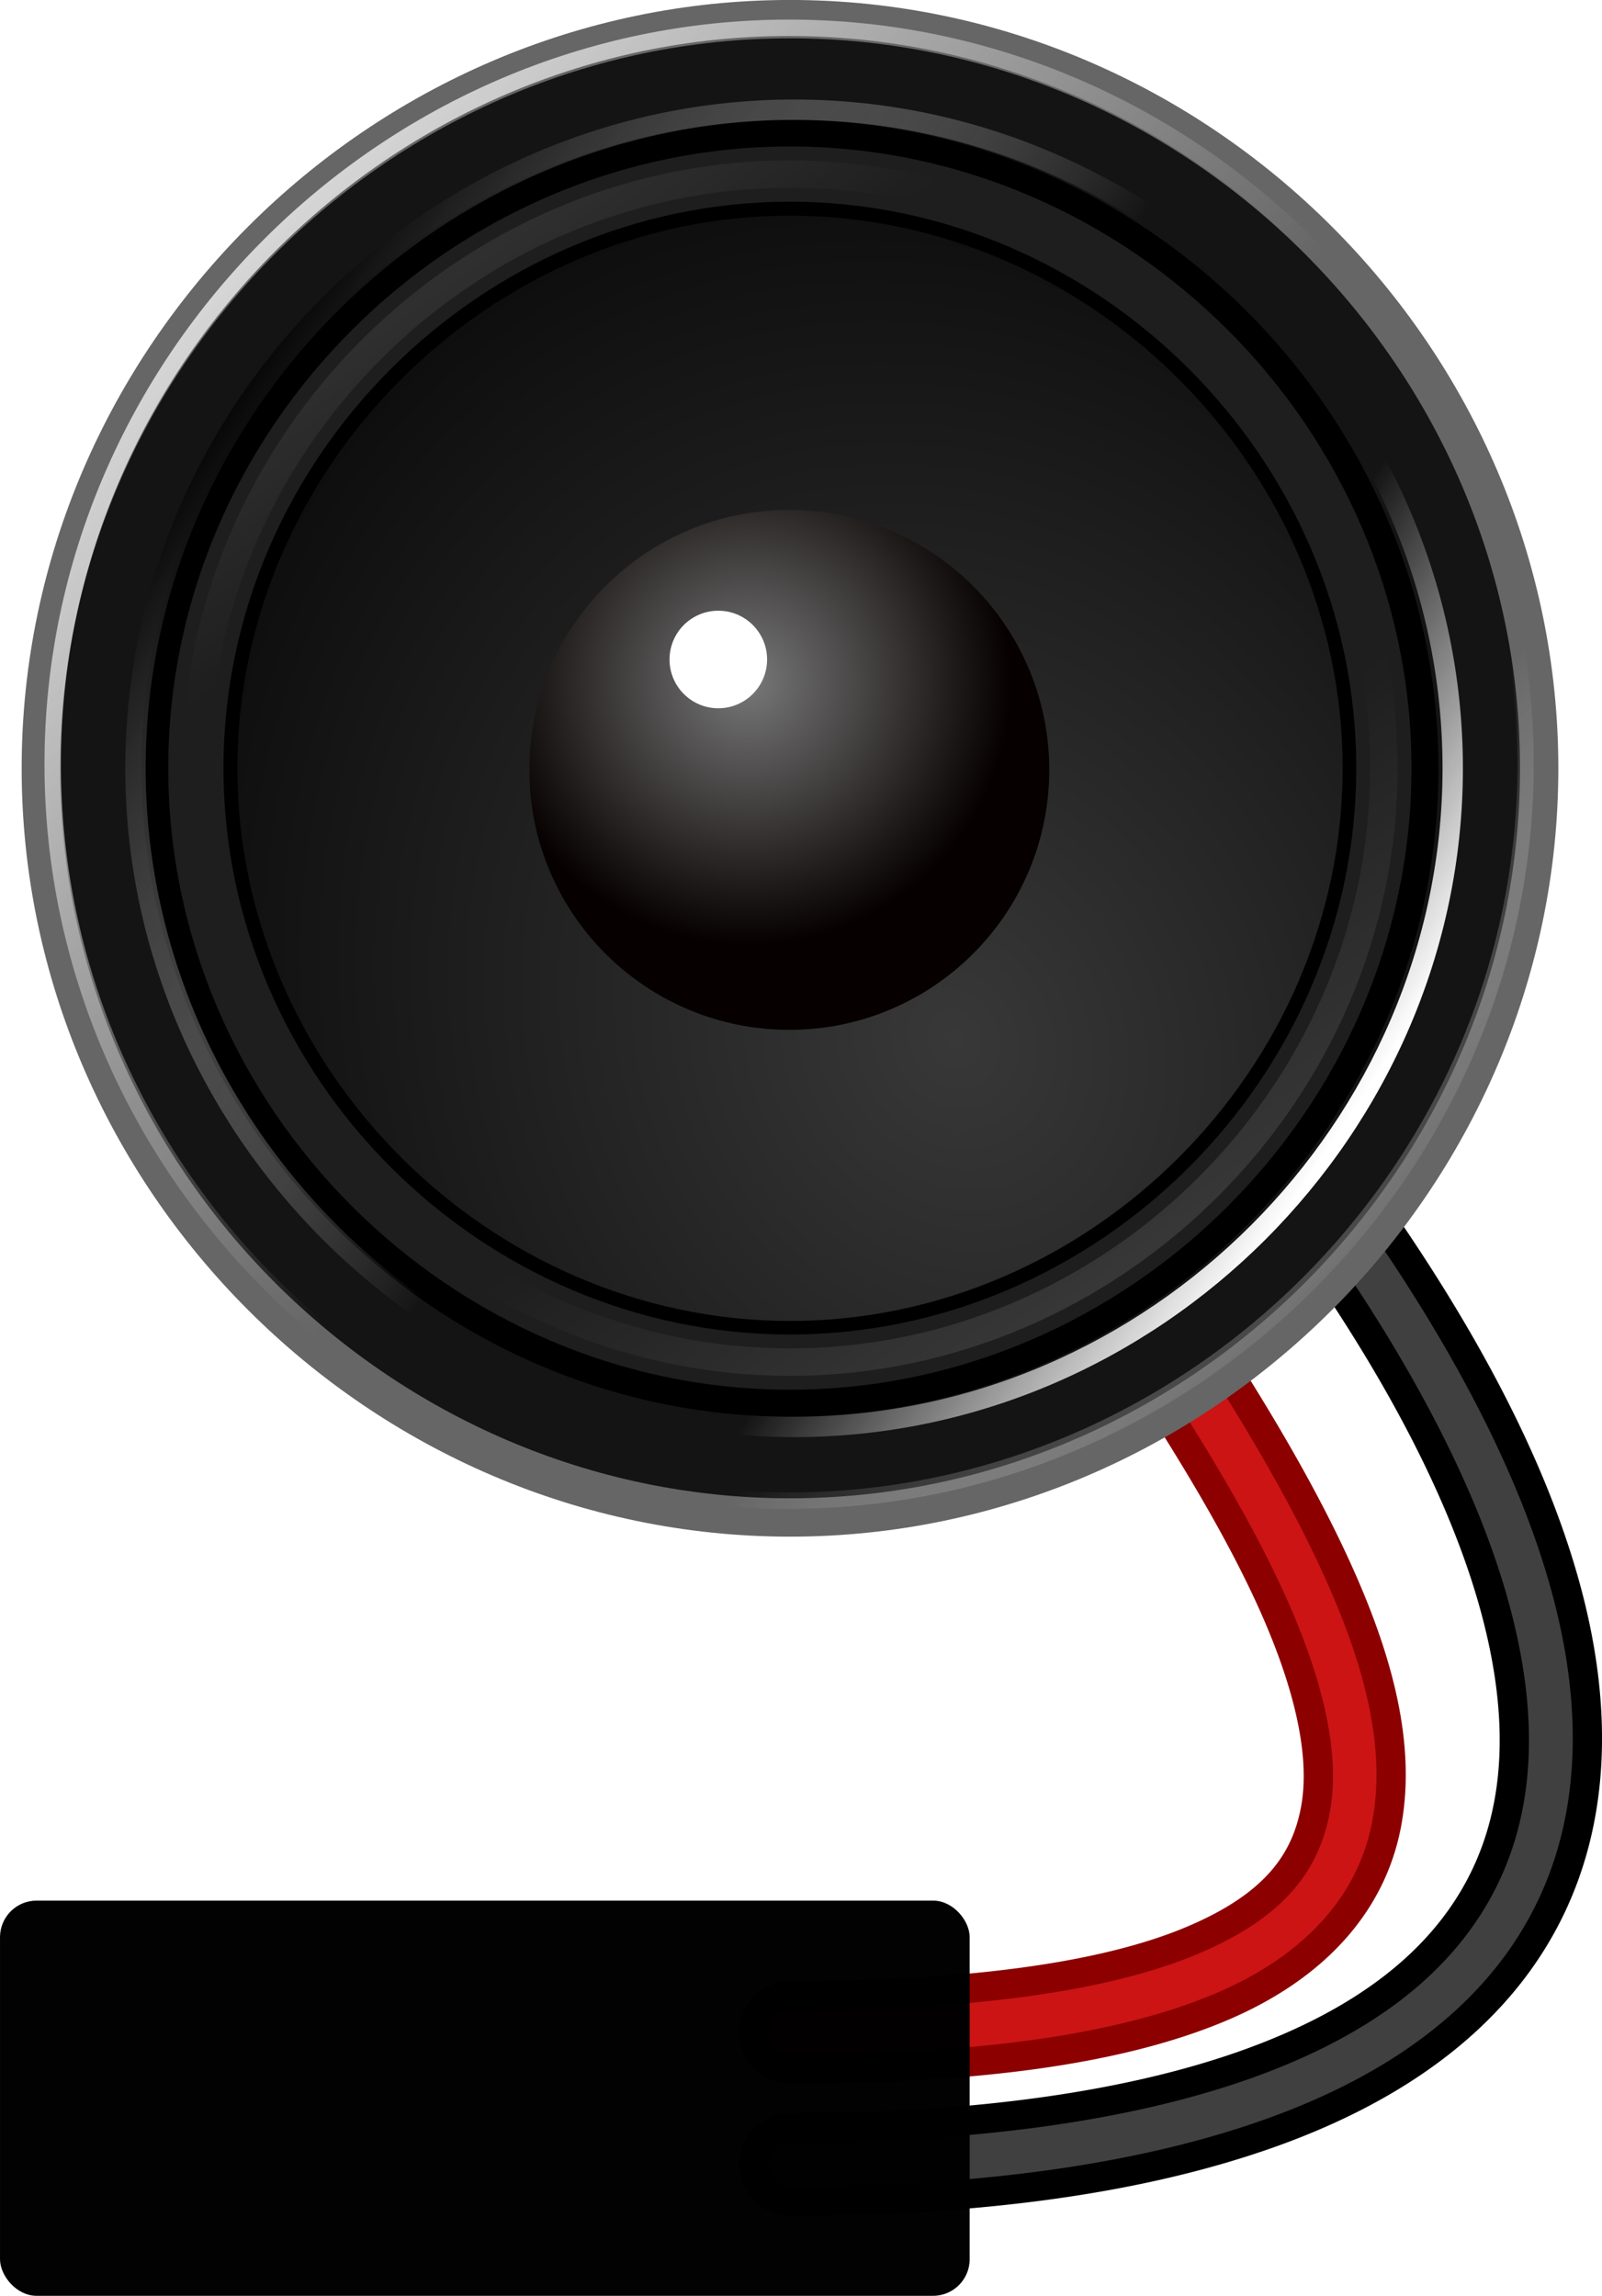 <?xml version="1.0" encoding="UTF-8" standalone="no"?>
<!-- Created with Fritzing (http://www.fritzing.org/) -->

<svg
   xmlns:dc="http://purl.org/dc/elements/1.1/"
   xmlns:cc="http://creativecommons.org/ns#"
   xmlns:rdf="http://www.w3.org/1999/02/22-rdf-syntax-ns#"
   xmlns:svg="http://www.w3.org/2000/svg"
   xmlns="http://www.w3.org/2000/svg"
   xmlns:xlink="http://www.w3.org/1999/xlink"
   xmlns:sodipodi="http://sodipodi.sourceforge.net/DTD/sodipodi-0.dtd"
   xmlns:inkscape="http://www.inkscape.org/namespaces/inkscape"
   version="1.2"
   x="0in"
   y="0in"
   width="54.724"
   height="78.424"
   viewBox="0 0 43.779 62.74"
   id="svg2"
   inkscape:version="0.48.5 r10040"
   sodipodi:docname="hw_speaker.svg">
  <defs
     id="defs1782">
    <radialGradient
       inkscape:collect="always"
       xlink:href="#linearGradient3613"
       id="radialGradient4143"
       gradientUnits="userSpaceOnUse"
       gradientTransform="matrix(1.615,-0.789,0.918,1.88,-694.273,-530.595)"
       cx="341.449"
       cy="579.806"
       fx="341.449"
       fy="579.806"
       r="135.344" />
    <linearGradient
       id="linearGradient3613">
      <stop
         style="stop-color:#383838;stop-opacity:1;"
         offset="0"
         id="stop3615" />
      <stop
         style="stop-color:#000000;stop-opacity:1;"
         offset="1"
         id="stop3617" />
    </linearGradient>
    <radialGradient
       inkscape:collect="always"
       xlink:href="#linearGradient3605"
       id="radialGradient4145"
       gradientUnits="userSpaceOnUse"
       gradientTransform="matrix(1.225,0,0,1.225,-37.023,-417.652)"
       cx="309.751"
       cy="511.601"
       fx="309.751"
       fy="511.601"
       r="36.535" />
    <linearGradient
       id="linearGradient3605">
      <stop
         style="stop-color:#787878;stop-opacity:1;"
         offset="0"
         id="stop3607" />
      <stop
         style="stop-color:#060000;stop-opacity:1;"
         offset="1"
         id="stop3609" />
    </linearGradient>
    <filter
       color-interpolation-filters="sRGB"
       inkscape:collect="always"
       id="filter4092">
      <feGaussianBlur
         inkscape:collect="always"
         stdDeviation="0.883"
         id="feGaussianBlur4094" />
    </filter>
    <filter
       color-interpolation-filters="sRGB"
       inkscape:collect="always"
       id="filter3969"
       x="-0.648"
       width="2.296"
       y="-0.648"
       height="2.296">
      <feGaussianBlur
         inkscape:collect="always"
         stdDeviation="6.491"
         id="feGaussianBlur3971" />
    </filter>
    <linearGradient
       inkscape:collect="always"
       xlink:href="#linearGradient3983"
       id="linearGradient4147"
       gradientUnits="userSpaceOnUse"
       x1="228.219"
       y1="374.844"
       x2="458.719"
       y2="700.844" />
    <linearGradient
       id="linearGradient3983">
      <stop
         style="stop-color:#ffffff;stop-opacity:1;"
         offset="0"
         id="stop3985" />
      <stop
         id="stop3995"
         offset="0.198"
         style="stop-color:#ffffff;stop-opacity:0;" />
      <stop
         id="stop3991"
         offset="0.576"
         style="stop-color:#ffffff;stop-opacity:0;" />
      <stop
         style="stop-color:#ffffff;stop-opacity:1;"
         offset="0.811"
         id="stop3993" />
      <stop
         style="stop-color:#ffffff;stop-opacity:1;"
         offset="1"
         id="stop3987" />
    </linearGradient>
    <filter
       color-interpolation-filters="sRGB"
       inkscape:collect="always"
       id="filter4009">
      <feGaussianBlur
         inkscape:collect="always"
         stdDeviation="2.925"
         id="feGaussianBlur4011" />
    </filter>
    <linearGradient
       inkscape:collect="always"
       xlink:href="#linearGradient4031"
       id="linearGradient4149"
       gradientUnits="userSpaceOnUse"
       gradientTransform="translate(33.941,-299.813)"
       x1="192.281"
       y1="408.844"
       x2="464.656"
       y2="589.844" />
    <linearGradient
       id="linearGradient4031">
      <stop
         style="stop-color:#000000;stop-opacity:1;"
         offset="0"
         id="stop4033" />
      <stop
         id="stop4039"
         offset="0.5"
         style="stop-color:#ffffff;stop-opacity:0;" />
      <stop
         style="stop-color:#ffffff;stop-opacity:0;"
         offset="0.75"
         id="stop4041" />
      <stop
         style="stop-color:#ffffff;stop-opacity:1;"
         offset="1"
         id="stop4035" />
    </linearGradient>
    <filter
       color-interpolation-filters="sRGB"
       inkscape:collect="always"
       id="filter4063">
      <feGaussianBlur
         inkscape:collect="always"
         stdDeviation="1.142"
         id="feGaussianBlur4065" />
    </filter>
    <linearGradient
       inkscape:collect="always"
       xlink:href="#linearGradient4331"
       id="linearGradient4151"
       gradientUnits="userSpaceOnUse"
       gradientTransform="translate(33.941,-299.813)"
       x1="183.562"
       y1="380.844"
       x2="480.938"
       y2="657.844" />
    <linearGradient
       id="linearGradient4331">
      <stop
         style="stop-color:#ffffff;stop-opacity:0.78;"
         offset="0"
         id="stop4333" />
      <stop
         id="stop4339"
         offset="0.5"
         style="stop-color:#ffffff;stop-opacity:0;" />
      <stop
         style="stop-color:#ffffff;stop-opacity:0;"
         offset="0.75"
         id="stop4341" />
      <stop
         style="stop-color:#444343;stop-opacity:0.714;"
         offset="1"
         id="stop4335" />
    </linearGradient>
    <linearGradient
       y2="657.844"
       x2="480.938"
       y1="380.844"
       x1="183.562"
       gradientTransform="translate(33.941,-299.813)"
       gradientUnits="userSpaceOnUse"
       id="linearGradient4218"
       xlink:href="#linearGradient4331"
       inkscape:collect="always" />
  </defs>
  <sodipodi:namedview
     pagecolor="#ffffff"
     bordercolor="#666666"
     borderopacity="1"
     objecttolerance="10"
     gridtolerance="10"
     guidetolerance="10"
     inkscape:pageopacity="0"
     inkscape:pageshadow="2"
     inkscape:window-width="1566"
     inkscape:window-height="976"
     id="namedview1780"
     showgrid="true"
     inkscape:zoom="6.907996879"
     inkscape:cx="54.66181132"
     inkscape:cy="19.00197015"
     inkscape:window-x="117"
     inkscape:window-y="238"
     inkscape:window-maximized="0"
     inkscape:current-layer="svg2"
     inkscape:snap-bbox="true"
     inkscape:bbox-paths="true"
     inkscape:bbox-nodes="true"
     showguides="true"
     inkscape:guide-bbox="true"
     inkscape:snap-center="true"
     inkscape:snap-object-midpoints="true"
     inkscape:snap-smooth-nodes="true"
     inkscape:object-nodes="true"
     inkscape:object-paths="true"
     inkscape:snap-bbox-edge-midpoints="true"
     fit-margin-top="0"
     fit-margin-left="0"
     fit-margin-right="0"
     fit-margin-bottom="0"
     inkscape:snap-nodes="true">
    <inkscape:grid
       type="xygrid"
       id="grid2997"
       units="in"
       empspacing="10"
       visible="true"
       enabled="true"
       snapvisiblegridlinesonly="true"
       spacingx="0.01in"
       spacingy="0.01in"
       originx="-1.8in"
       originy="-1.2in" />
  </sodipodi:namedview>
  <path
     style="font-size:medium;font-style:normal;font-variant:normal;font-weight:normal;font-stretch:normal;text-indent:0;text-align:start;text-decoration:none;line-height:normal;letter-spacing:normal;word-spacing:normal;text-transform:none;direction:ltr;block-progression:tb;writing-mode:lr-tb;text-anchor:start;baseline-shift:baseline;color:#000000;fill:#cc1414;fill-opacity:1;stroke:#8c0000;stroke-width:0.8;stroke-miterlimit:4;stroke-opacity:1;stroke-dasharray:none;marker:none;visibility:visible;display:inline;overflow:visible;enable-background:accumulate;font-family:Sans;-inkscape-font-specification:Sans"
     d="m 30.85,34.365 a 1,1 0 0 0 -0.725,1.575 c 1.864,2.759 3.512,5.381 4.575,7.7 1.063,2.319 1.524,4.305 1.25,5.8 -0.274,1.495 -1.165,2.665 -3.4,3.6 -2.235,0.935 -5.802,1.5 -10.95,1.5 a 1,1 0 1 0 0,2 c 5.292,0 9.075,-0.566 11.725,-1.675 2.65,-1.109 4.18,-2.894 4.575,-5.05 0.395,-2.156 -0.252,-4.522 -1.4,-7.025 -1.148,-2.503 -2.811,-5.18 -4.7,-7.975 a 1,1 0 0 0 -0.95,-0.45 z"
     id="path3926"
     inkscape:connector-curvature="0" />
  <path
     style="font-size:medium;font-style:normal;font-variant:normal;font-weight:normal;font-stretch:normal;text-indent:0;text-align:start;text-decoration:none;line-height:normal;letter-spacing:normal;word-spacing:normal;text-transform:none;direction:ltr;block-progression:tb;writing-mode:lr-tb;text-anchor:start;baseline-shift:baseline;color:#000000;fill:#404040;fill-opacity:1;stroke:#000000;stroke-width:0.8;stroke-miterlimit:4;stroke-opacity:1;stroke-dasharray:none;marker:none;visibility:visible;display:inline;overflow:visible;enable-background:accumulate;font-family:Sans;-inkscape-font-specification:Sans"
     d="m 35.319,30.902 a 1,1 0 0 0 -0.625,1.594 c 3.23,4.307 5.231,8.115 6.125,11.312 0.894,3.198 0.702,5.768 -0.406,7.812 -1.108,2.044 -3.163,3.651 -6.312,4.781 -3.15,1.13 -7.358,1.75 -12.5,1.75 a 1,1 0 1 0 0,2 c 5.298,0 9.693,-0.632 13.156,-1.875 3.464,-1.243 6.01,-3.142 7.406,-5.719 1.397,-2.577 1.586,-5.734 0.594,-9.281 -0.992,-3.547 -3.14,-7.531 -6.469,-11.969 a 1,1 0 0 0 -0.969,-0.406 z"
     id="path3926-4"
     inkscape:connector-curvature="0" />
  <rect
     style="opacity:0.99;fill:#000000;fill-opacity:1;fill-rule:nonzero;stroke:none"
     id="rect4761"
     width="26.499"
     height="10.8"
     x="-4.054024976e-05"
     y="51.94"
     rx="1"
     ry="1" />
  <g
     id="g4129"
     transform="matrix(0.112,0,0,0.112,-17.545,-4.095)">
    <path
       id="path4352"
       d="m 349.41,40.124 c -100.594,0 -183.906,83.312 -183.906,183.906 0,100.594 83.312,183.906 183.906,183.906 100.594,0 183.906,-83.312 183.906,-183.906 0,-100.594 -83.312,-183.906 -183.906,-183.906 z"
       style="color:#000000;fill:#000000;fill-opacity:1;stroke:#666666;stroke-width:7.141;marker:none;visibility:visible;display:inline;overflow:visible;enable-background:accumulate"
       inkscape:connector-curvature="0" />
    <path
       style="color:#000000;fill:#141414;fill-opacity:1;stroke:#666666;stroke-width:7.141;marker:none;visibility:visible;display:inline;overflow:visible;enable-background:accumulate"
       d="m 349.41,42.343 c -99.364,0 -181.688,82.323 -181.688,181.688 0,99.364 82.323,181.688 181.688,181.688 99.364,0 181.688,-82.323 181.688,-181.688 0,-99.364 -82.323,-181.688 -181.688,-181.688 z"
       id="path4140"
       inkscape:connector-curvature="0" />
    <path
       style="color:#000000;fill:#000000;fill-opacity:1;stroke:none;stroke-width:1;marker:none;visibility:visible;display:inline;overflow:visible;enable-background:accumulate"
       d="m 349.41,65.812 c -86.344,0 -158.219,71.875 -158.219,158.219 0,86.344 71.875,158.219 158.219,158.219 86.344,0 158.219,-71.875 158.219,-158.219 0,-86.344 -71.875,-158.219 -158.219,-158.219 z"
       id="path4142"
       inkscape:connector-curvature="0" />
    <path
       style="color:#000000;fill:url(#radialGradient4143);fill-opacity:1;stroke:none;stroke-width:1;marker:none;visibility:visible;display:inline;overflow:visible;enable-background:accumulate"
       d="m 349.41,89.187 c -73.298,0 -134.844,61.546 -134.844,134.844 0,73.298 61.546,134.844 134.844,134.844 73.298,0 134.844,-61.546 134.844,-134.844 0,-73.298 -61.546,-134.844 -134.844,-134.844 z"
       id="path4144"
       inkscape:connector-curvature="0" />
    <g
       transform="matrix(1.437,0,0,1.437,-152.86,-97.52)"
       id="g3875">
      <path
         inkscape:connector-curvature="0"
         id="path4146"
         d="m 393.548,224.033 c 0,24.379 -19.763,44.141 -44.141,44.141 -24.379,0 -44.141,-19.763 -44.141,-44.141 0,-24.379 19.763,-44.141 44.141,-44.141 24.379,0 44.141,19.763 44.141,44.141 z"
         style="color:#000000;fill:url(#radialGradient4145);fill-opacity:1;stroke:none;stroke-width:1;marker:none;visibility:visible;display:inline;overflow:visible;filter:url(#filter4092);enable-background:accumulate" />
      <path
         transform="matrix(0.689,0,0,0.689,104.96,63.871)"
         inkscape:connector-curvature="0"
         id="path4148"
         d="m 349.311,205.248 c 0,6.639 -5.382,12.021 -12.021,12.021 -6.639,0 -12.021,-5.382 -12.021,-12.021 0,-6.639 5.382,-12.021 12.021,-12.021 6.639,0 12.021,5.382 12.021,12.021 z"
         style="color:#000000;fill:#ffffff;fill-opacity:1;fill-rule:nonzero;stroke:none;stroke-width:10.5;marker:none;visibility:visible;display:inline;overflow:visible;filter:url(#filter3969);enable-background:accumulate" />
    </g>
    <path
       id="path4345"
       d="m 315.469,379.312 c -78.861,0 -144.531,65.67 -144.531,144.531 0,78.861 65.67,144.531 144.531,144.531 C 394.33,668.375 460,602.705 460,523.844 460,444.983 394.33,379.312 315.469,379.312 z m 0,6.531 c 75.331,0 138,62.669 138,138 0,75.331 -62.669,138 -138,138 -75.331,0 -138,-62.669 -138,-138 0,-75.331 62.669,-138 138,-138 z"
       style="opacity:0.442;color:#000000;fill:url(#linearGradient4147);fill-opacity:1;stroke:#999999;stroke-width:6.601;marker:none;visibility:visible;display:inline;overflow:visible;filter:url(#filter4009);enable-background:accumulate"
       transform="matrix(1.026,0,0,1.026,25.708,-313.484)"
       inkscape:connector-curvature="0" />
    <path
       style="color:#000000;fill:url(#linearGradient4149);fill-opacity:1;stroke:none;stroke-width:1.032;marker:none;visibility:visible;display:inline;overflow:visible;filter:url(#filter4063);enable-background:accumulate"
       d="m 350.41,60.843 c -89.064,0 -163.188,74.124 -163.188,163.188 0,89.064 74.124,163.188 163.188,163.188 89.064,0 163.188,-74.124 163.188,-163.188 0,-89.064 -74.124,-163.188 -163.188,-163.188 z m 0,4.969 c 86.344,0 158.219,71.875 158.219,158.219 0,86.344 -71.875,158.219 -158.219,158.219 -86.344,0 -158.219,-71.875 -158.219,-158.219 0,-86.344 71.875,-158.219 158.219,-158.219 z"
       id="path4152"
       inkscape:connector-curvature="0" />
    <path
       id="path4284"
       d="m 349.191,41.343 c -99.364,0 -181.688,82.323 -181.688,181.688 0,99.364 82.323,181.688 181.688,181.688 99.364,0 181.688,-82.323 181.688,-181.688 0,-99.364 -82.323,-181.688 -181.688,-181.688 z m 0,4 c 97.183,0 177.719,80.505 177.719,177.688 0,97.183 -80.536,177.688 -177.719,177.688 -97.183,0 -177.688,-80.505 -177.688,-177.688 0,-97.183 80.505,-177.688 177.688,-177.688 z"
       style="color:#000000;fill:url(#linearGradient4218);fill-opacity:1;stroke:none;stroke-width:1;marker:none;visibility:visible;display:inline;overflow:visible;enable-background:accumulate"
       inkscape:connector-curvature="0" />
  </g>
</svg>
